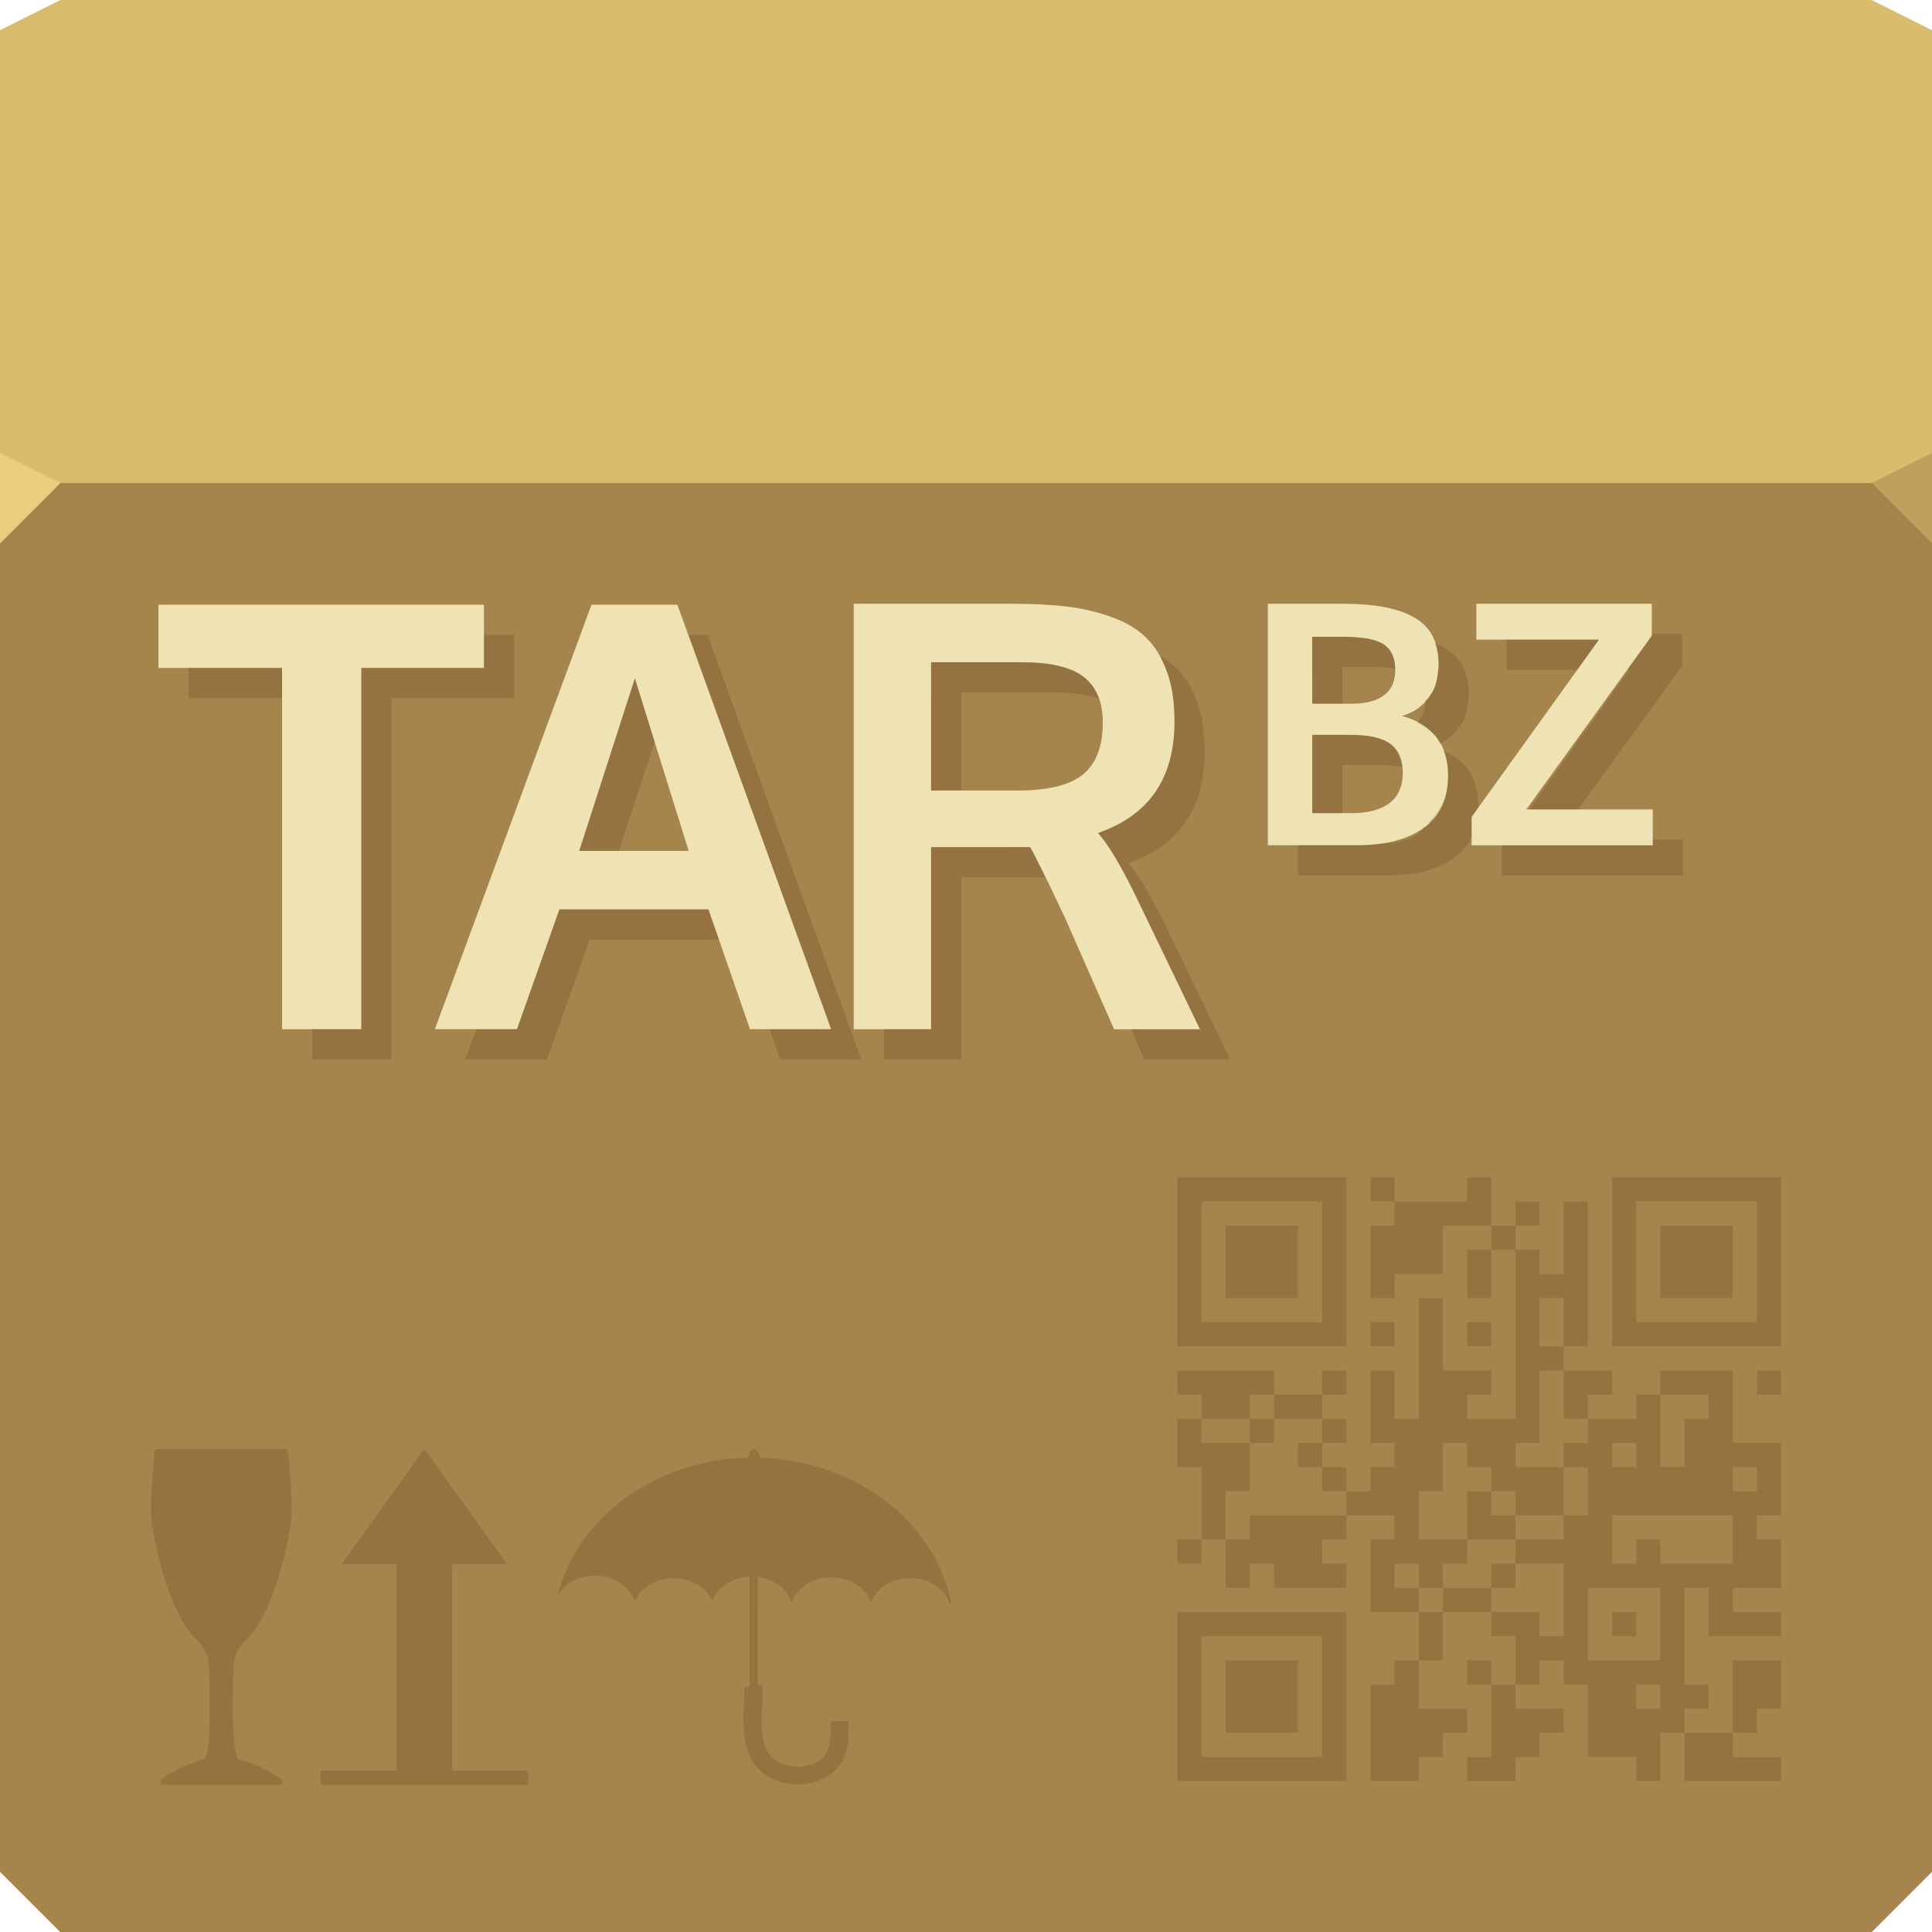 <?xml version="1.0" encoding="UTF-8" standalone="no"?>
<!-- Created with Inkscape (http://www.inkscape.org/) -->

<svg
   xmlns:dc="http://purl.org/dc/elements/1.1/"
   xmlns:cc="http://creativecommons.org/ns#"
   xmlns:rdf="http://www.w3.org/1999/02/22-rdf-syntax-ns#"
   xmlns:svg="http://www.w3.org/2000/svg"
   xmlns="http://www.w3.org/2000/svg"
   xmlns:sodipodi="http://sodipodi.sourceforge.net/DTD/sodipodi-0.dtd"
   xmlns:inkscape="http://www.inkscape.org/namespaces/inkscape"
   version="1.1"
   width="64"
   height="64"
   id="svg13094"
   inkscape:version="0.92.2 5c3e80d, 2017-08-06"
   sodipodi:docname="application-x-bzip-compressed-tar.svg">
  <sodipodi:namedview
     pagecolor="#ffffff"
     bordercolor="#666666"
     borderopacity="1"
     objecttolerance="10"
     gridtolerance="10"
     guidetolerance="10"
     inkscape:pageopacity="0"
     inkscape:pageshadow="2"
     inkscape:window-width="1920"
     inkscape:window-height="1023"
     id="namedview44"
     showgrid="false"
     inkscape:zoom="10.429825"
     inkscape:cx="37.419053"
     inkscape:cy="29.216441"
     inkscape:window-x="-10"
     inkscape:window-y="35"
     inkscape:window-maximized="1"
     inkscape:current-layer="svg13094" />
  <defs
     id="defs11" />
  <path
     d="M 0,1 2,0 h 60 l 2,1 V 17 H 0 Z"
     id="path3029"
     style="fill:#d8bd6f;fill-opacity:1;fill-rule:nonzero"
     inkscape:connector-curvature="0"
     sodipodi:nodetypes="ccccccc" />
  <path
     d="m 0,16 h 64 v 46 l -2,2 H 2 L 0,62 Z"
     id="path3809"
     style="color:#000000;display:inline;overflow:visible;visibility:visible;fill:#a07c46;fill-opacity:1;fill-rule:nonzero;stroke-width:1;stroke-linecap:butt;stroke-linejoin:miter;stroke-miterlimit:4;stroke-dasharray:none;stroke-dashoffset:0;stroke-opacity:1;marker:none;enable-background:accumulate"
     inkscape:connector-curvature="0"
     sodipodi:nodetypes="ccccccc" />
  <path
     d="m 0,16 h 64 v 46 l -2,2 H 2 L 0,62 Z"
     id="path3831"
     style="fill:#a6854c;fill-opacity:1;fill-rule:nonzero"
     inkscape:connector-curvature="0"
     sodipodi:nodetypes="ccccccc" />
  <path
     d="m 64,18 -2,-2 2,-1 z"
     id="path3028"
     style="fill:#bfa15e;fill-opacity:1"
     inkscape:connector-curvature="0"
     sodipodi:nodetypes="cccc" />
  <path
     d="M 0,18 2,16 0,15 Z"
     id="path3028-3"
     style="fill:#ebcf7e;fill-opacity:1"
     inkscape:connector-curvature="0"
     sodipodi:nodetypes="cccc" />
  <path
     sodipodi:nodetypes="ccccscccccccccccccccsccccccccccsccccccccccccccccccccccccccccccccccsccccccccccccccccsccscc"
     inkscape:connector-curvature="0"
     id="path3257"
     d="m 28.281,20 0,14.094 2.562,0 0,-6.031 2.188,0 c 0.614,0 0.985,-0.006 1.094,0 0.147,0.243 0.535,1.025 1.156,2.344 l 1.625,3.688 2.844,0 L 37.656,29.75 c -0.512,-1.056 -0.936,-1.766 -1.281,-2.156 1.696,-0.589 2.531,-1.819 2.531,-3.688 -1e-5,-0.634 -0.077,-1.195 -0.25,-1.656 -0.166,-0.467 -0.393,-0.837 -0.688,-1.125 C 37.681,20.837 37.286,20.604 36.812,20.438 36.345,20.265 35.869,20.158 35.344,20.094 34.825,20.03 34.21,20 33.5,20 z M 42,20 l 0,8 2.969,0 c 0.943,0 1.687,-0.197 2.219,-0.594 0.535,-0.397 0.781,-0.965 0.781,-1.719 -7e-6,-0.499 -0.113,-0.911 -0.375,-1.25 -0.262,-0.342 -0.661,-0.599 -1.156,-0.719 0.2,-0.062 0.382,-0.141 0.531,-0.25 0.149,-0.113 0.26,-0.227 0.344,-0.344 0.084,-0.116 0.168,-0.233 0.219,-0.375 0.051,-0.146 0.079,-0.293 0.094,-0.406 C 47.64,22.231 47.656,22.117 47.656,22 47.656,21.279 47.396,20.778 46.875,20.469 46.354,20.159 45.559,20 44.5,20 z m 6.906,0 0,1.188 4.062,0 -4.219,5.875 0,0.938 6,0 0,-1.188 -4.188,0 4.156,-5.75 0,-1.062 z M 5.25,20.031 l 0,2.094 4.094,0 0,11.969 2.625,0 0,-11.969 4.062,0 0,-2.094 z m 14.344,0 -5.188,14.062 2.719,0 1.406,-3.969 4.938,0 1.375,3.969 2.688,0 -5.094,-14.062 z m 23.875,1.062 0.969,0 c 0.615,7e-6 1.063,0.062 1.344,0.219 0.284,0.157 0.437,0.456 0.438,0.875 -5e-6,0.746 -0.489,1.125 -1.469,1.125 l -1.281,0 z m -12.625,0.844 3,0 c 0.909,10e-6 1.59,0.142 2.031,0.469 0.442,0.326 0.656,0.84 0.656,1.531 -1e-5,0.787 -0.221,1.36 -0.656,1.719 -0.435,0.352 -1.158,0.531 -2.156,0.531 l -1.438,0 c -0.858,-0.006 -1.342,10e-6 -1.438,0 z m -9.812,0.531 c 0.032,0.122 0.629,2.026 1.781,5.719 l -3.625,0 z m 22.438,1.875 1.25,0 c 0.593,4e-6 1.029,0.085 1.312,0.281 0.284,0.197 0.437,0.521 0.438,0.969 -6e-6,0.888 -0.583,1.344 -1.719,1.344 l -1.281,0 z"
     style="fill:#efe3b6;fill-opacity:1;color:#000000;fill-rule:nonzero;stroke-width:1;stroke-linecap:butt;stroke-linejoin:miter;stroke-miterlimit:4;stroke-opacity:1;stroke-dasharray:none;stroke-dashoffset:0;marker:none;visibility:visible;display:inline;overflow:visible;enable-background:accumulate;opacity:1" />
  <path
     style="fill:#240d00;fill-opacity:0.144;color:#000000;fill-rule:nonzero;stroke-width:1;stroke-linecap:butt;stroke-linejoin:miter;stroke-miterlimit:4;stroke-opacity:1;stroke-dasharray:none;stroke-dashoffset:0;marker:none;visibility:visible;display:inline;overflow:visible;enable-background:accumulate;opacity:1"
     d="M 54.719 21 L 54.719 21.062 L 53.906 22.188 L 53.969 22.188 L 50.656 26.812 L 52.281 26.812 L 55.719 22.062 L 55.719 21 L 54.719 21 z M 16.031 21.031 L 16.031 22.125 L 11.969 22.125 L 11.969 34.094 L 10.344 34.094 L 10.344 35.094 L 12.969 35.094 L 12.969 23.125 L 17.031 23.125 L 17.031 21.031 L 16.031 21.031 z M 22.812 21.031 L 27.531 34.094 L 25.5 34.094 L 25.844 35.094 L 28.531 35.094 L 23.438 21.031 L 22.812 21.031 z M 43.469 21.094 L 43.469 23.312 L 44.469 23.312 L 44.469 22.094 L 45.438 22.094 C 45.733 22.094 46 22.124 46.219 22.156 C 46.211 21.755 46.057 21.465 45.781 21.312 C 45.501 21.156 45.053 21.094 44.438 21.094 L 43.469 21.094 z M 49.906 21.188 L 49.906 22.188 L 52.25 22.188 L 52.969 21.188 L 49.906 21.188 z M 47.531 21.312 C 47.601 21.519 47.656 21.736 47.656 22 C 47.656 22.117 47.64 22.231 47.625 22.344 C 47.61 22.457 47.582 22.604 47.531 22.75 C 47.48 22.892 47.396 23.009 47.312 23.125 C 47.293 23.151 47.241 23.161 47.219 23.188 C 47.219 23.199 47.219 23.207 47.219 23.219 C 47.213 23.52 47.108 23.761 46.938 23.938 C 47.196 24.072 47.431 24.225 47.594 24.438 C 47.636 24.493 47.653 24.566 47.688 24.625 C 47.69 24.629 47.716 24.621 47.719 24.625 C 47.808 24.584 47.894 24.523 47.969 24.469 C 48.118 24.356 48.229 24.242 48.312 24.125 C 48.396 24.009 48.48 23.892 48.531 23.75 C 48.582 23.604 48.61 23.457 48.625 23.344 C 48.64 23.231 48.656 23.117 48.656 23 C 48.656 22.279 48.396 21.778 47.875 21.469 C 47.775 21.409 47.652 21.361 47.531 21.312 z M 38.406 21.719 C 38.5 21.884 38.585 22.05 38.656 22.25 C 38.829 22.711 38.906 23.273 38.906 23.906 C 38.906 25.775 38.071 27.005 36.375 27.594 C 36.721 27.984 37.144 28.694 37.656 29.75 L 39.75 34.094 L 37.469 34.094 L 37.906 35.094 L 40.75 35.094 L 38.656 30.75 C 38.144 29.694 37.721 28.984 37.375 28.594 C 39.071 28.005 39.906 26.775 39.906 24.906 C 39.906 24.273 39.829 23.711 39.656 23.25 C 39.49 22.783 39.263 22.413 38.969 22.125 C 38.811 21.967 38.624 21.842 38.406 21.719 z M 30.844 21.938 L 30.844 26.188 C 30.911 26.188 31.406 26.187 31.844 26.188 L 31.844 22.938 L 34.844 22.938 C 35.479 22.938 35.998 23.003 36.406 23.156 C 36.3 22.846 36.129 22.594 35.875 22.406 C 35.433 22.08 34.753 21.938 33.844 21.938 L 30.844 21.938 z M 6.25 22.125 L 6.25 23.125 L 9.344 23.125 L 9.344 22.125 L 6.25 22.125 z M 21.031 22.469 L 19.188 28.188 L 20.5 28.188 L 21.688 24.562 C 21.525 24.039 21.043 22.513 21.031 22.469 z M 43.469 24.344 L 43.469 26.938 L 44.469 26.938 L 44.469 25.344 L 45.719 25.344 C 45.992 25.344 46.231 25.368 46.438 25.406 C 46.399 25.058 46.272 24.792 46.031 24.625 C 45.747 24.428 45.312 24.344 44.719 24.344 L 43.469 24.344 z M 47.812 24.875 C 47.906 25.119 47.969 25.382 47.969 25.688 C 47.969 26.33 47.759 26.806 47.375 27.188 C 47.356 27.231 47.336 27.273 47.312 27.312 C 47.274 27.346 47.23 27.375 47.188 27.406 C 46.923 27.734 46.474 27.926 45.812 27.938 C 45.792 27.941 45.771 27.934 45.75 27.938 C 45.501 27.974 45.254 28 44.969 28 L 43 28 L 43 29 L 45.969 29 C 46.912 29 47.656 28.803 48.188 28.406 C 48.434 28.223 48.622 28.008 48.75 27.75 L 48.75 27.062 L 48.969 26.75 C 48.969 26.728 48.969 26.71 48.969 26.688 C 48.969 26.189 48.856 25.776 48.594 25.438 C 48.405 25.191 48.128 25.014 47.812 24.875 z M 54.75 27.812 L 54.75 28 L 49.781 28 L 49.75 28.062 L 49.75 29 L 55.75 29 L 55.75 27.812 L 54.75 27.812 z M 30.844 28.062 L 30.844 34.094 L 29.281 34.094 L 29.281 35.094 L 31.844 35.094 L 31.844 29.062 L 34.031 29.062 C 34.365 29.062 34.438 29.063 34.625 29.062 C 34.474 28.761 34.188 28.167 34.125 28.062 C 34.016 28.056 33.646 28.062 33.031 28.062 L 30.844 28.062 z M 18.531 30.125 L 17.125 34.094 L 15.781 34.094 L 15.406 35.094 L 18.125 35.094 L 19.531 31.125 L 23.812 31.125 L 23.469 30.125 L 18.531 30.125 z "
     id="path3816" />
  <path
     inkscape:connector-curvature="0"
     d="M 39,56.2 V 53.4 h 2.8 2.8 V 56.2 59 h -2.8 -2.8 z m 4.8,0 V 54.2 H 41.8 39.8 V 56.2 58.2 h 2 2 z m -3.2,0 V 55 h 1.2 1.2 v 1.2 1.2 h -1.2 -1.2 z m 4.8,1.2 V 55.8 h 0.4 0.4 V 55.4 55 h 0.4 0.4 v -0.8 -0.8 H 46.2 45.4 V 52.2 51 h 0.4 0.4 V 50.6 50.2 H 45.4 44.6 V 50.6 51 H 44.2 43.8 V 51.4 51.8 h 0.4 0.4 V 52.2 52.6 h -1.2 -1.2 V 52.2 51.8 h -0.4 -0.4 V 52.2 52.6 h -0.4 -0.4 v -0.8 -0.8 H 40.2 39.8 V 51.4 51.8 H 39.4 39 V 51.4 51 h 0.4 0.4 V 49.8 48.6 h -0.4 -0.4 v -0.8 -0.8 h 0.4 0.4 V 46.6 46.2 H 39.4 39 V 45.8 45.4 h 1.6 1.6 v 0.4 0.4 h 0.8 0.8 V 45.8 45.4 h 0.4 0.4 v 0.4 0.4 H 44.2 43.8 V 46.6 47 h 0.4 0.4 V 47.4 47.8 H 44.2 43.8 V 48.2 48.6 h 0.4 0.4 V 49 49.4 h 0.4 0.4 V 49 48.6 h 0.4 0.4 V 48.2 47.8 H 45.8 45.4 V 46.6 45.4 h 0.4 0.4 v 0.8 0.8 h 0.4 0.4 V 45 43 h 0.4 0.4 v 1.2 1.2 h 0.8 0.8 v 0.4 0.4 H 49 48.6 V 46.6 47 h 0.8 0.8 V 44.2 41.4 h -0.4 -0.4 v 0.8 0.8 h -0.4 -0.4 v -0.8 -0.8 h 0.4 0.4 V 41 40.6 h -0.8 -0.8 v 0.8 0.8 H 47 46.2 V 42.6 43 H 45.8 45.4 V 41.8 40.6 h 0.4 0.4 V 40.2 39.8 H 45.8 45.4 V 39.4 39 h 0.4 0.4 V 39.4 39.8 h 1.2 1.2 V 39.4 39 h 0.4 0.4 v 0.8 0.8 h 0.4 0.4 V 40.2 39.8 h 0.4 0.4 V 40.2 40.6 H 50.6 50.2 V 41 41.4 h 0.4 0.4 V 41.8 42.2 h 0.4 0.4 V 41 39.8 h 0.4 0.4 v 2.4 2.4 h -0.4 -0.4 v 0.4 0.4 h 0.8 0.8 v 0.4 0.4 H 53 52.6 V 46.6 47 h 0.8 0.8 V 46.6 46.2 h 0.4 0.4 V 45.8 45.4 h 1.2 1.2 v 1.2 1.2 h 0.8 0.8 V 49 50.2 H 58.6 58.2 V 50.6 51 h 0.4 0.4 v 0.8 0.8 H 58.2 57.4 V 53 53.4 h 0.8 0.8 V 53.8 54.2 h -1.2 -1.2 v -0.8 -0.8 H 56.2 55.8 v 1.6 1.6 h 0.4 0.4 v 0.4 0.4 H 56.2 55.8 v 0.4 0.4 h 0.8 0.8 v -1.2 V 55 h 0.8 0.8 v 1.6 h -0.8 v 0.8 H 57.4 V 58.2 h 1.6 V 59 H 55.8 V 57.4 H 55 V 59 H 54.2 V 58.2 H 52.6 V 55.8 H 51.8 V 55 H 51 v 0.8 h -0.8 v 0.8 h 1.6 v 0.8 H 51 V 58.2 H 50.2 V 59 h -1.6 v -0.8 h 0.8 V 55.8 H 48.6 V 55 h 0.8 v 0.8 h 0.8 v -1.6 h -0.8 v -0.8 h -1.6 V 55 h -0.8 v 1.6 h 1.6 v 0.8 H 47.8 V 58.2 H 47 V 59 H 45.4 v -1.6 z m 9.6,-1.2 V 55.8 h -0.8 v 0.8 h 0.8 z m 0,-2.4 V 52.6 H 52.6 V 55 h 2.4 v -1.2 z m -1.6,0 v -0.4 h 0.4 0.4 v 0.4 0.4 H 53.8 53.4 Z M 51.8,53 V 51.8 H 51 50.2 V 51.4 51 h 0.8 0.8 V 50.6 50.2 h 0.4 0.4 V 49.4 48.6 H 52.2 51.8 V 48.2 47.8 h 0.4 0.4 V 47.4 47 h -0.4 -0.4 v -0.8 V 45.4 h -0.4 -0.4 v 1.2 1.2 H 50.6 50.2 V 48.2 48.6 h 0.8 0.8 v 0.8 0.8 H 51 50.2 V 49.8 49.4 H 49.8 49.4 V 49 48.6 H 49 48.6 V 48.2 47.8 h -0.4 -0.4 v 0.8 0.8 h -0.4 -0.4 v 0.8 0.8 h 0.8 0.8 V 51.4 51.8 H 48.2 47.8 V 52.2 52.6 H 47.4 47 V 52.2 51.8 H 46.6 46.2 V 52.2 52.6 h 0.4 0.4 v 0.4 0.4 h 0.4 0.4 V 53 52.6 h 0.8 0.8 v 0.4 0.4 h 0.8 0.8 v 0.4 0.4 h 0.4 0.4 z m -2.4,-0.8 v -0.4 h 0.4 0.4 V 52.2 52.6 h -0.4 -0.4 z m -0.8,-2 v -0.8 h 0.4 0.4 V 49.8 50.2 h 0.4 0.4 V 50.6 51 H 49.4 48.6 Z M 54.2,51.4 v -0.4 h 0.4 0.4 V 51.4 51.8 h 1.2 1.2 v -0.8 -0.8 h -2 -2 v 0.8 0.8 h 0.4 0.4 z m -12.8,-0.8 v -0.4 h 1.6 1.6 V 49.8 49.4 H 44.2 43.8 V 49 48.6 H 43.4 43 V 48.2 47.8 h 0.4 0.4 V 47.4 47 h -0.8 -0.8 V 46.6 46.2 h -0.4 -0.4 V 46.6 47 H 40.6 39.8 V 47.4 47.8 h 0.8 0.8 v 0.8 0.8 h -0.4 -0.4 v 0.8 0.8 h 0.4 0.4 z m 0,-3.2 v -0.4 h 0.4 0.4 V 47.4 47.8 h -0.4 -0.4 z M 58.2,49 V 48.6 H 57.8 57.4 V 49 49.4 h 0.4 0.4 z M 54.2,48.2 V 47.8 H 53.8 53.4 V 48.2 48.6 h 0.4 0.4 z m 1.6,-0.4 v -0.8 h 0.4 0.4 V 46.6 46.2 H 55.8 55 V 47.4 48.6 h 0.4 0.4 z m -4,-4 V 43 h -0.8 v 1.6 h 0.8 v -0.8 z m 6.4,2 v -0.4 h 0.4 0.4 v 0.4 0.4 H 58.6 58.2 Z M 39,41.8 V 39 h 2.8 2.8 V 41.8 44.6 h -2.8 -2.8 z m 4.8,0 V 39.8 H 41.8 39.8 V 41.8 43.8 h 2 2 z m -3.2,0 V 40.6 h 1.2 1.2 V 41.8 43 h -1.2 -1.2 z M 45.4,44.2 v -0.4 h 0.8 v 0.8 h -0.8 z m 3.2,0 v -0.4 h 0.4 0.4 v 0.4 0.4 h -0.4 -0.4 z m 4.8,-2.4 V 39 h 2.8 2.8 v 5.6 h -5.6 v -2.8 z m 4.8,0 V 39.8 H 56.2 54.2 V 41.8 43.8 h 2 2 z m -3.2,0 V 40.6 h 1.2 1.2 V 41.8 43 h -1.2 -1.2 z"
     id="path3108-3"
     style="fill:#240d00;fill-opacity:0.144;font-variant-east_asian:normal;opacity:1;vector-effect:none;stroke-width:1;stroke-linecap:butt;stroke-linejoin:miter;stroke-miterlimit:4;stroke-dasharray:none;stroke-dashoffset:0;stroke-opacity:1;marker:none" />
  <path
     inkscape:connector-curvature="0"
     style="color:#000000;display:inline;overflow:visible;visibility:visible;opacity:1;vector-effect:none;fill:#240d00;fill-opacity:0.144;fill-rule:nonzero;stroke-width:1;stroke-linecap:butt;stroke-linejoin:miter;stroke-miterlimit:4;stroke-dasharray:none;stroke-dashoffset:0;stroke-opacity:1;marker:none;enable-background:accumulate;font-variant-east_asian:normal"
     d="m 5.207,48 c -0.044,2.6e-5 -0.084,0.037 -0.088,0.08 0,0 -0.153,1.518 -0.113,2.139 0.02,0.313 0.148,1.082 0.393,1.904 0.244,0.822 0.601,1.693 1.104,2.195 -3.87e-5,2.4e-5 0.004,0.002 0.004,0.002 0.226,0.207 0.327,0.368 0.383,0.646 0.055,0.278 0.057,0.677 0.057,1.322 -3.87e-5,0.742 0.008,0.621 -0.02,1.145 -0.014,0.262 -0.038,0.478 -0.072,0.627 -0.017,0.075 -0.037,0.133 -0.057,0.168 -0.02,0.035 -0.034,0.042 -0.037,0.043 -0.268,0.072 -0.578,0.198 -0.846,0.33 -0.268,0.132 -0.484,0.257 -0.586,0.375 -0.021,0.027 -0.028,0.065 -0.014,0.096 0.014,0.031 0.048,0.051 0.082,0.051 h 1.934 1.934 c 0.034,8.4e-5 0.068,-0.02 0.082,-0.051 0.014,-0.031 0.008,-0.07 -0.014,-0.096 -0.102,-0.118 -0.316,-0.243 -0.584,-0.375 -0.268,-0.132 -0.58,-0.258 -0.848,-0.33 -0.004,-0.002 -0.018,-0.008 -0.037,-0.043 -0.02,-0.035 -0.039,-0.093 -0.057,-0.168 -0.035,-0.149 -0.057,-0.365 -0.07,-0.627 -0.027,-0.524 -0.02,-0.403 -0.02,-1.145 0,-0.645 1.36e-5,-1.044 0.057,-1.322 0.055,-0.278 0.155,-0.439 0.381,-0.646 0,-5.79e-4 3.62e-5,-0.001 0.004,-0.002 C 8.671,53.805 9.028,52.935 9.27,52.115 9.511,51.296 9.634,50.531 9.654,50.219 9.694,49.598 9.543,48.09 9.543,48.09 9.543,48.043 9.5,48 9.453,48 H 5.209 Z m 8.85,0 -2.748,3.822 h 1.832 v 6.836 h -2.518 v 0.465 h 2.018 2.834 2.016 v -0.465 h -2.518 v -6.836 h 1.834 z m 10.916,0 c -0.094,7.74e-4 -0.175,0.118 -0.195,0.285 -3.009,0.071 -5.675,1.939 -6.324,4.623 0.202,-0.427 0.697,-0.71 1.246,-0.713 0.09,-3.87e-4 0.182,0.006 0.273,0.021 0.498,0.082 0.894,0.389 1.033,0.789 l 0.049,0.002 c 0.229,-0.506 0.868,-0.816 1.525,-0.707 0.472,0.078 0.855,0.359 1.012,0.729 h 0.01 c 0.164,-0.464 0.665,-0.782 1.23,-0.805 -0.002,1.072 -0.004,2.572 -0.002,3.641 l -0.18,0.021 c 0.037,0.315 -0.095,1.081 0.033,1.791 0.064,0.355 0.207,0.715 0.502,0.988 0.295,0.273 0.727,0.438 1.297,0.457 h 0.02 l 0.02,-0.002 c 0.77,-0.073 1.233,-0.433 1.428,-0.871 0.194,-0.439 0.16,-0.899 0.16,-1.232 h -0.594 c 0,0.356 0.006,0.732 -0.109,0.992 -0.114,0.257 -0.308,0.456 -0.924,0.518 -0.458,-0.019 -0.721,-0.14 -0.893,-0.299 -0.174,-0.161 -0.27,-0.383 -0.32,-0.658 -0.1,-0.551 0.034,-1.235 -0.027,-1.754 l -0.137,0.016 c -0.003,-1.062 -1.47e-4,-2.532 0.002,-3.594 0.017,0.002 0.035,0.003 0.053,0.006 0.506,0.084 0.905,0.4 1.039,0.809 h 0.045 c 0.197,-0.549 0.866,-0.893 1.555,-0.779 0.504,0.083 0.904,0.396 1.039,0.803 h 0.018 c 0.2,-0.547 0.866,-0.889 1.553,-0.775 0.502,0.083 0.9,0.394 1.037,0.799 h 0.066 c -0.479,-2.369 -2.567,-4.236 -5.256,-4.705 -0.363,-0.063 -0.724,-0.099 -1.082,-0.109 -0.016,-0.141 -0.078,-0.251 -0.158,-0.279 -0.014,-0.005 -0.028,-0.006 -0.041,-0.006 z"
     id="path4101-7" />
</svg>

